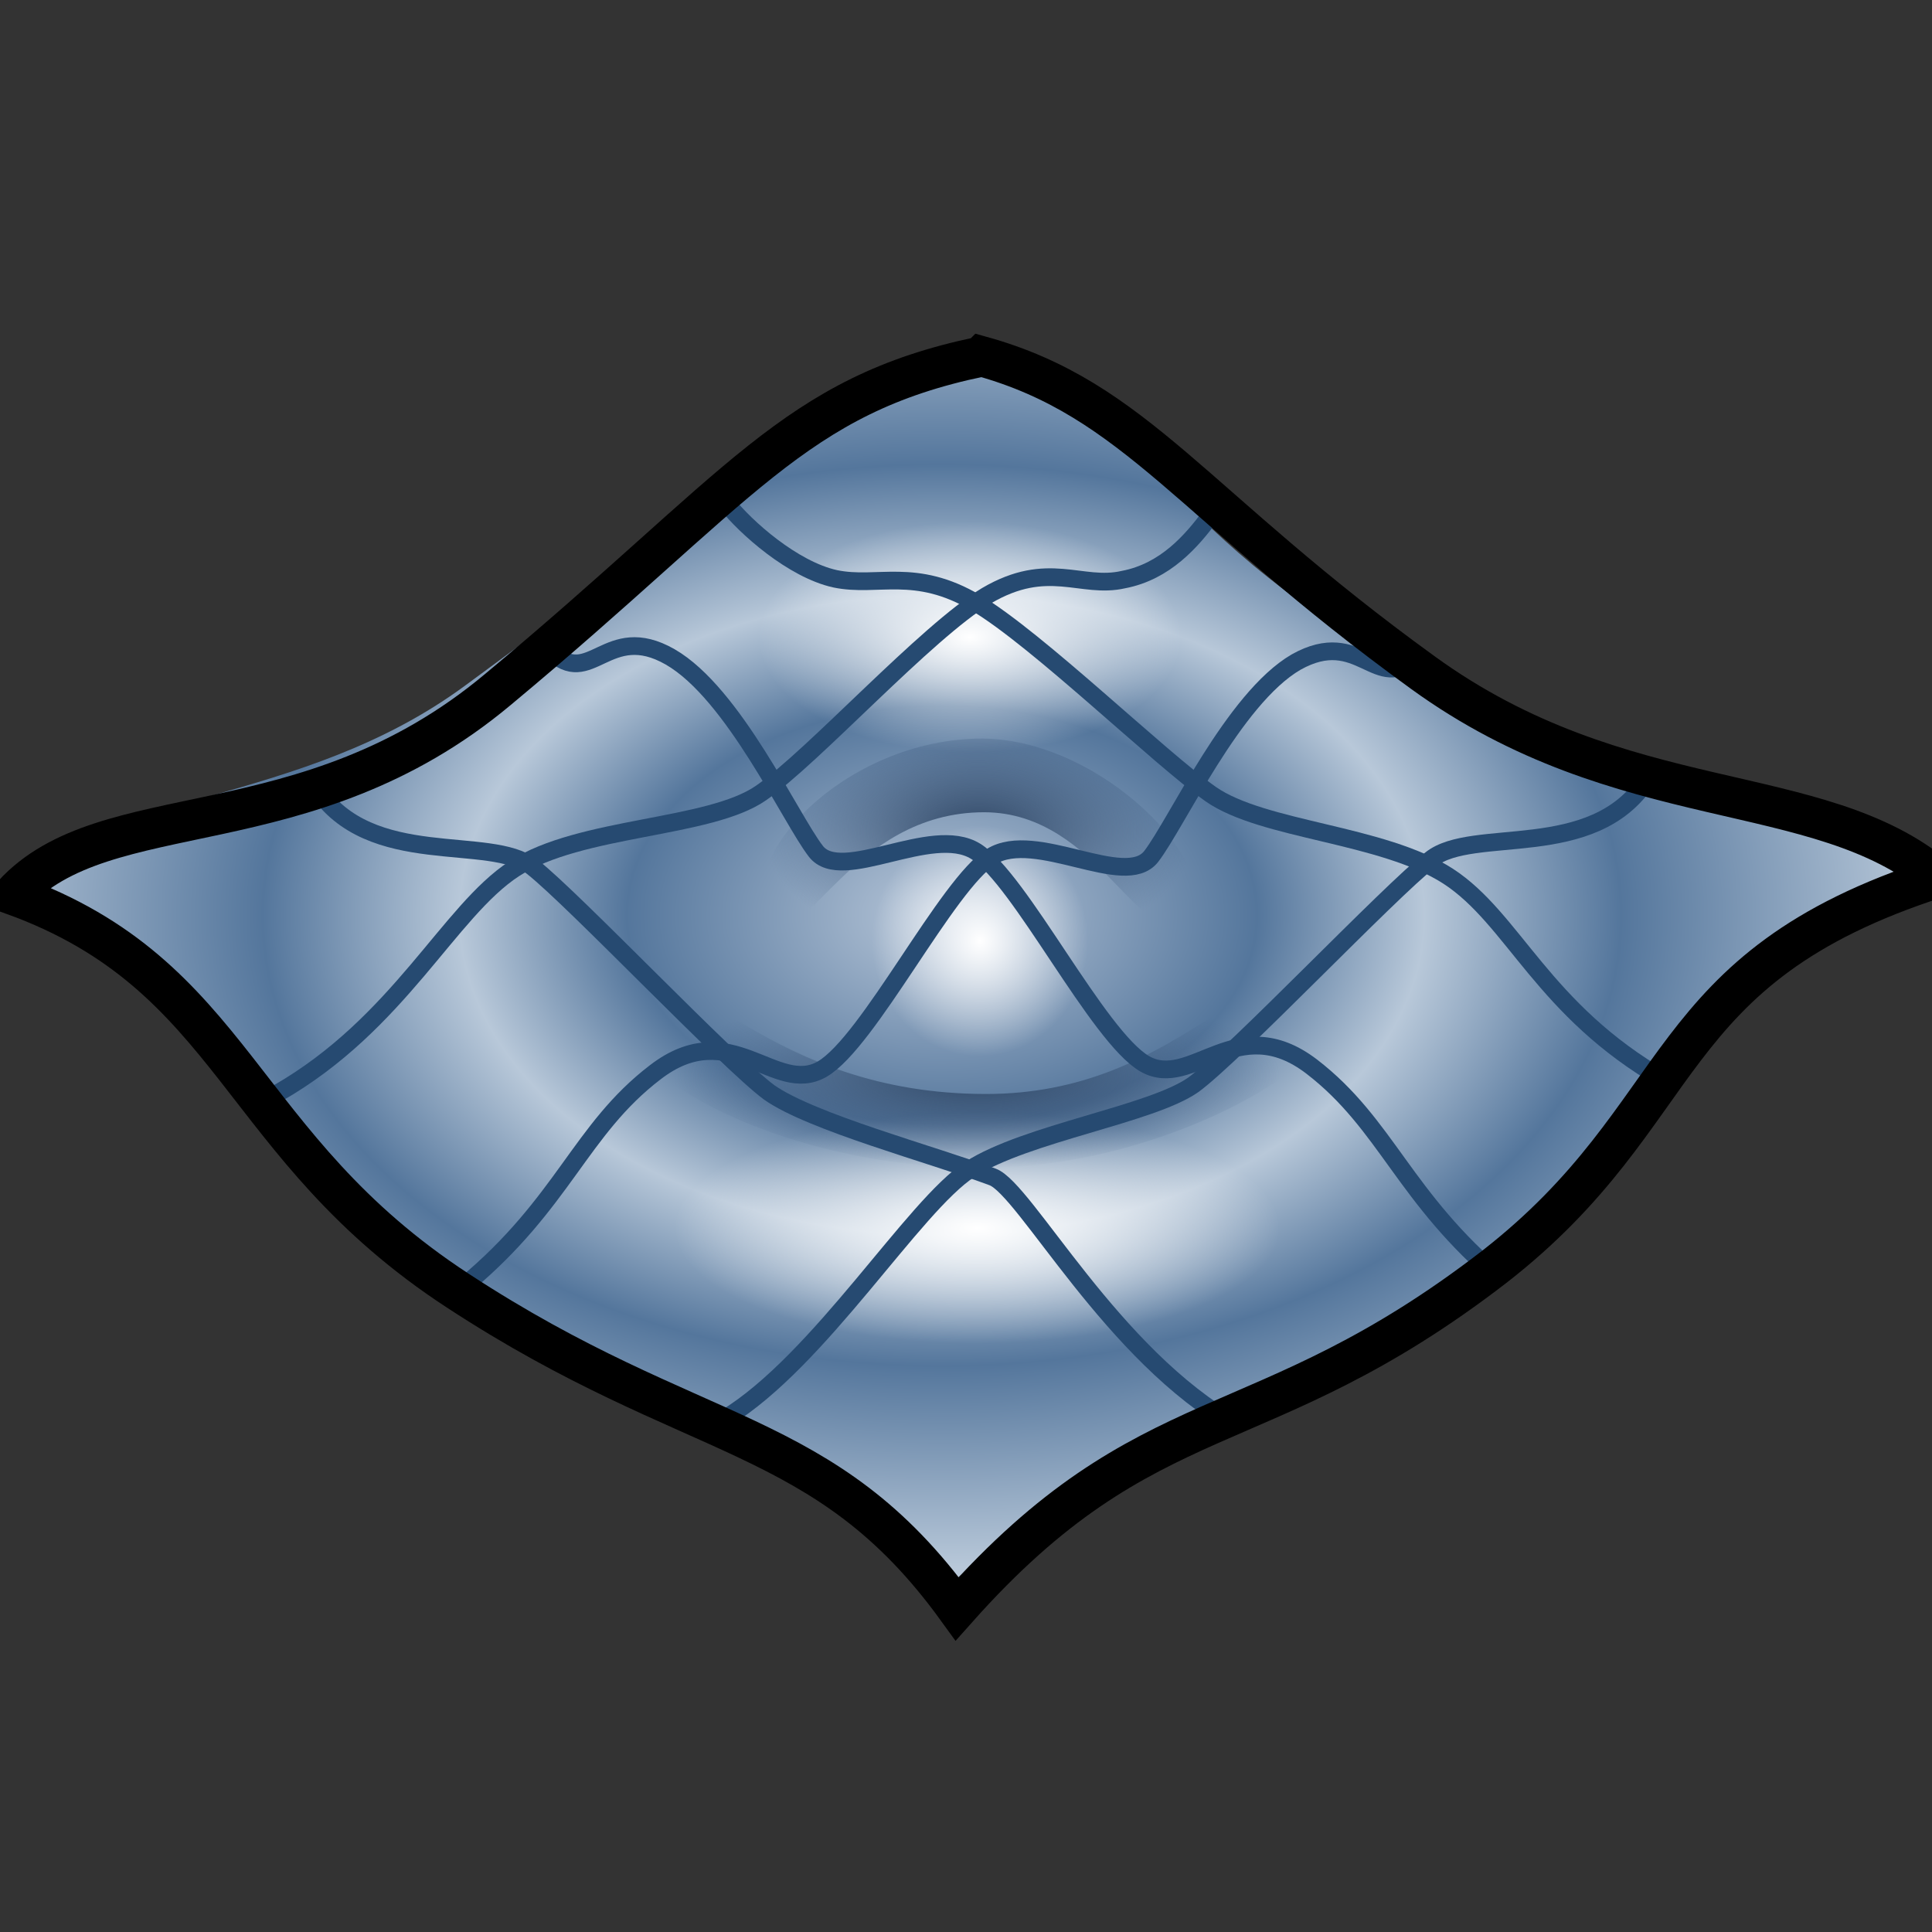 <svg xmlns="http://www.w3.org/2000/svg" width="48" height="48" xmlns:xlink="http://www.w3.org/1999/xlink"><rect width="100%" height="100%" fill="#333333" stroke="none"/><defs><linearGradient id="b"><stop offset="0" stop-color="#2f4664"/><stop offset="1" stop-color="#3e5d84" stop-opacity="0"/></linearGradient><linearGradient id="a"><stop offset="0" stop-color="#fff"/><stop offset="1" stop-color="#fff" stop-opacity="0"/></linearGradient><linearGradient id="c"><stop offset="0" stop-color="#b8c7d9"/><stop offset=".321" stop-color="#54769c"/><stop offset=".491" stop-color="#b8c8d9"/><stop offset=".691" stop-color="#54769c"/><stop offset="1" stop-color="#b8c8d9"/></linearGradient><radialGradient cx="24.277" cy="30.201" r="7.528" xlink:href="#a" gradientUnits="userSpaceOnUse" gradientTransform="matrix(1 0 0 .295 0 21.304)" fx="24.277" fy="30.201"/><radialGradient cx="24.277" cy="30.201" r="7.528" xlink:href="#a" gradientUnits="userSpaceOnUse" gradientTransform="matrix(1 0 0 .295 0 21.304)" fx="24.277" fy="30.201"/><radialGradient cx="19.998" cy="41.295" r="5.494" xlink:href="#b" gradientUnits="userSpaceOnUse" gradientTransform="matrix(1.371 0 0 -.363 -3.148 41.369)" fx="19.998" fy="41.295"/><radialGradient cx="19.998" cy="41.295" r="5.494" xlink:href="#b" gradientUnits="userSpaceOnUse" gradientTransform="matrix(.83 0 0 .363 7.717 6.189)" fx="19.998" fy="41.295"/><radialGradient cx="23.402" cy="37.269" r="24.405" xlink:href="#c" gradientUnits="userSpaceOnUse" gradientTransform="matrix(1 0 0 .573 0 1.625)" spreadMethod="pad" fx="23.402" fy="37.269"/><radialGradient cx="24.277" cy="30.201" r="7.528" xlink:href="#a" gradientUnits="userSpaceOnUse" gradientTransform="matrix(1 0 0 .295 0 21.304)" fx="24.277" fy="30.201"/><radialGradient cx="23.402" cy="37.269" r="24.405" xlink:href="#c" gradientUnits="userSpaceOnUse" gradientTransform="matrix(1 0 0 .573 0 1.625)" spreadMethod="pad" fx="23.402" fy="37.269"/><radialGradient id="e" cx="24.277" cy="30.201" r="7.528" xlink:href="#a" gradientUnits="userSpaceOnUse" gradientTransform="matrix(1 0 0 .295 0 21.304)" fx="24.277" fy="30.201"/><radialGradient cx="24.277" cy="30.201" r="7.528" xlink:href="#a" gradientUnits="userSpaceOnUse" gradientTransform="matrix(1 0 0 .295 0 21.304)" fx="24.277" fy="30.201"/><radialGradient id="g" cx="24.277" cy="30.201" r="7.528" xlink:href="#a" gradientUnits="userSpaceOnUse" gradientTransform="matrix(1 0 0 .295 0 21.304)" fx="24.277" fy="30.201"/><radialGradient cx="19.998" cy="41.295" r="5.494" xlink:href="#b" gradientUnits="userSpaceOnUse" gradientTransform="matrix(.83 0 0 .363 7.717 6.189)" fx="19.998" fy="41.295"/><radialGradient cx="19.998" cy="41.295" r="5.494" xlink:href="#b" gradientUnits="userSpaceOnUse" gradientTransform="matrix(1.371 0 0 -.363 -3.148 41.369)" fx="19.998" fy="41.295"/><radialGradient id="i" cx="19.998" cy="41.295" r="5.494" xlink:href="#b" gradientUnits="userSpaceOnUse" gradientTransform="matrix(1.371 0 0 -.42 -3.148 44.074)" fx="19.998" fy="41.295"/><radialGradient id="h" cx="19.998" cy="41.295" r="5.494" xlink:href="#b" gradientUnits="userSpaceOnUse" gradientTransform="matrix(.977 0 0 .563 4.773 -2.608)" fx="19.998" fy="41.295"/><radialGradient id="d" cx="23.402" cy="37.269" r="24.405" xlink:href="#c" gradientUnits="userSpaceOnUse" gradientTransform="matrix(1 0 0 .664 0 -2.01)" spreadMethod="pad" fx="23.402" fy="37.269"/><radialGradient id="f" cx="24.277" cy="30.201" r="7.528" xlink:href="#a" gradientUnits="userSpaceOnUse" gradientTransform="matrix(1 0 0 .295 0 21.304)" fx="24.277" fy="30.201"/></defs><g><path fill="url(#d)" fill-rule="evenodd" d="M24.08 8.76c4.64 1.2 4.07 4.12 11.1 8 5.36 2.94 9.56 2.2 12.52 4.7-4.6 2.3-5.54 5.73-11.17 10.18-5.3 4.17-7.76 3.27-12.92 7.72-4.86-5.74-7.8-3.4-13.04-7.38-5.25-4-4.73-7.7-10.28-9.85 2.3-2.52 7.15-2.06 11.27-5.1 5.72-4.2 9.55-7.3 12.53-8.27z"/><path fill="url(#e)" d="M31.8 30.2a7.53 2.22 0 1 1-15.05 0 7.53 2.22 0 1 1 15.06 0z" transform="matrix(1 0 0 1.293 0 -8.555)" color="#000" overflow="visible"/><path fill="url(#f)" d="M31.8 30.2a7.53 2.22 0 1 1-15.05 0 7.53 2.22 0 1 1 15.06 0z" transform="matrix(.698 0 0 1.293 7.151 -23.236)" color="#000" overflow="visible"/><path fill="url(#g)" d="M31.8 30.2a7.53 2.22 0 1 1-15.05 0 7.53 2.22 0 1 1 15.06 0z" transform="matrix(.357 0 0 1.293 15.679 -15.69)" color="#000" overflow="visible"/><path fill="url(#h)" d="M29.47 22.74c-1.1 1.1-2.13-2.56-5.02-2.56-3.3 0-4.46 3.53-5.25 2.63-1.1-1.25 1.6-4.38 5.08-4.46 3.12-.07 6.26 3.34 5.2 4.4z" color="#000" overflow="visible"/><path fill="url(#i)" d="M32.8 24.6c-1.83-1.08-3.53 2.58-8.3 2.58-5.44 0-7.36-3.53-8.68-2.63-1.83 1.25 2.67 4.4 8.4 4.47 5.14.07 10.35-3.34 8.57-4.4z" color="#000" overflow="visible"/><g fill="none" stroke="#264a71" stroke-width=".44"><path d="M11.56 31.92c2.45-2.04 2.85-3.85 4.72-5.28 1.87-1.44 2.98.6 4.15-.08 1.16-.68 3.1-4.6 4.2-5.28 1.1-.68 3.32.83 3.97 0 .64-.83 2.04-3.92 3.6-4.83 1.6-.9 2 .83 3-.15"/><path d="M37.32 31.8c-2.45-2.05-2.86-3.86-4.73-5.3-1.87-1.43-2.98.6-4.15-.07-1.17-.68-3.1-4.6-4.2-5.28-1.1-.68-3.33.83-3.97 0-.64-.83-2.04-3.92-3.62-4.83-1.57-.9-1.98.83-2.97-.15"/><path d="M6.9 27.16c3.02-1.73 4.25-4.52 5.88-5.58 1.63-1.06 4.84-.98 6.13-1.88 1.3-.9 4.1-4 5.6-4.9 1.53-.9 2.35-.16 3.4-.4 1.05-.2 1.7-.97 2.15-1.57"/><path d="M18.03 35.23c2.34-1.43 4.67-5.28 6.07-6.18 1.4-.9 4.5-1.36 5.55-2.1 1.05-.77 4.84-4.77 5.9-5.6 1.04-.83 4.02.08 5.36-1.96"/><path d="M41.35 26.83c-3.03-1.74-3.74-4-5.37-5.06-1.64-1.06-4.6-1.13-5.9-2.04-1.28-.9-4.3-3.84-5.83-4.75-1.52-.9-2.45-.38-3.5-.6-1.05-.23-2.23-1.28-2.7-1.88"/><path d="M30.73 35.42c-3.1-1.73-5.26-5.88-6.07-6.18-1.5-.56-4.5-1.36-5.55-2.1-1.04-.77-4.83-4.77-5.88-5.6-1.05-.83-4.03.08-5.37-1.96"/></g><path fill="none" stroke="#000" d="M24.38 8.85c3.85 1.07 5.25 3.72 10.97 7.86 4.96 3.6 9.82 2.62 12.78 5.1-6.98 2.25-6.07 5.82-11 9.66-5.83 4.5-8.58 3.14-13.35 8.5-3.3-4.56-6.5-4.04-12.4-7.9-5.52-3.6-5.5-7.83-11.06-9.84 2.3-2.52 7.27-1.1 12.05-5.1 6.08-5.06 7.34-7.3 12-8.27z"/></g></svg>